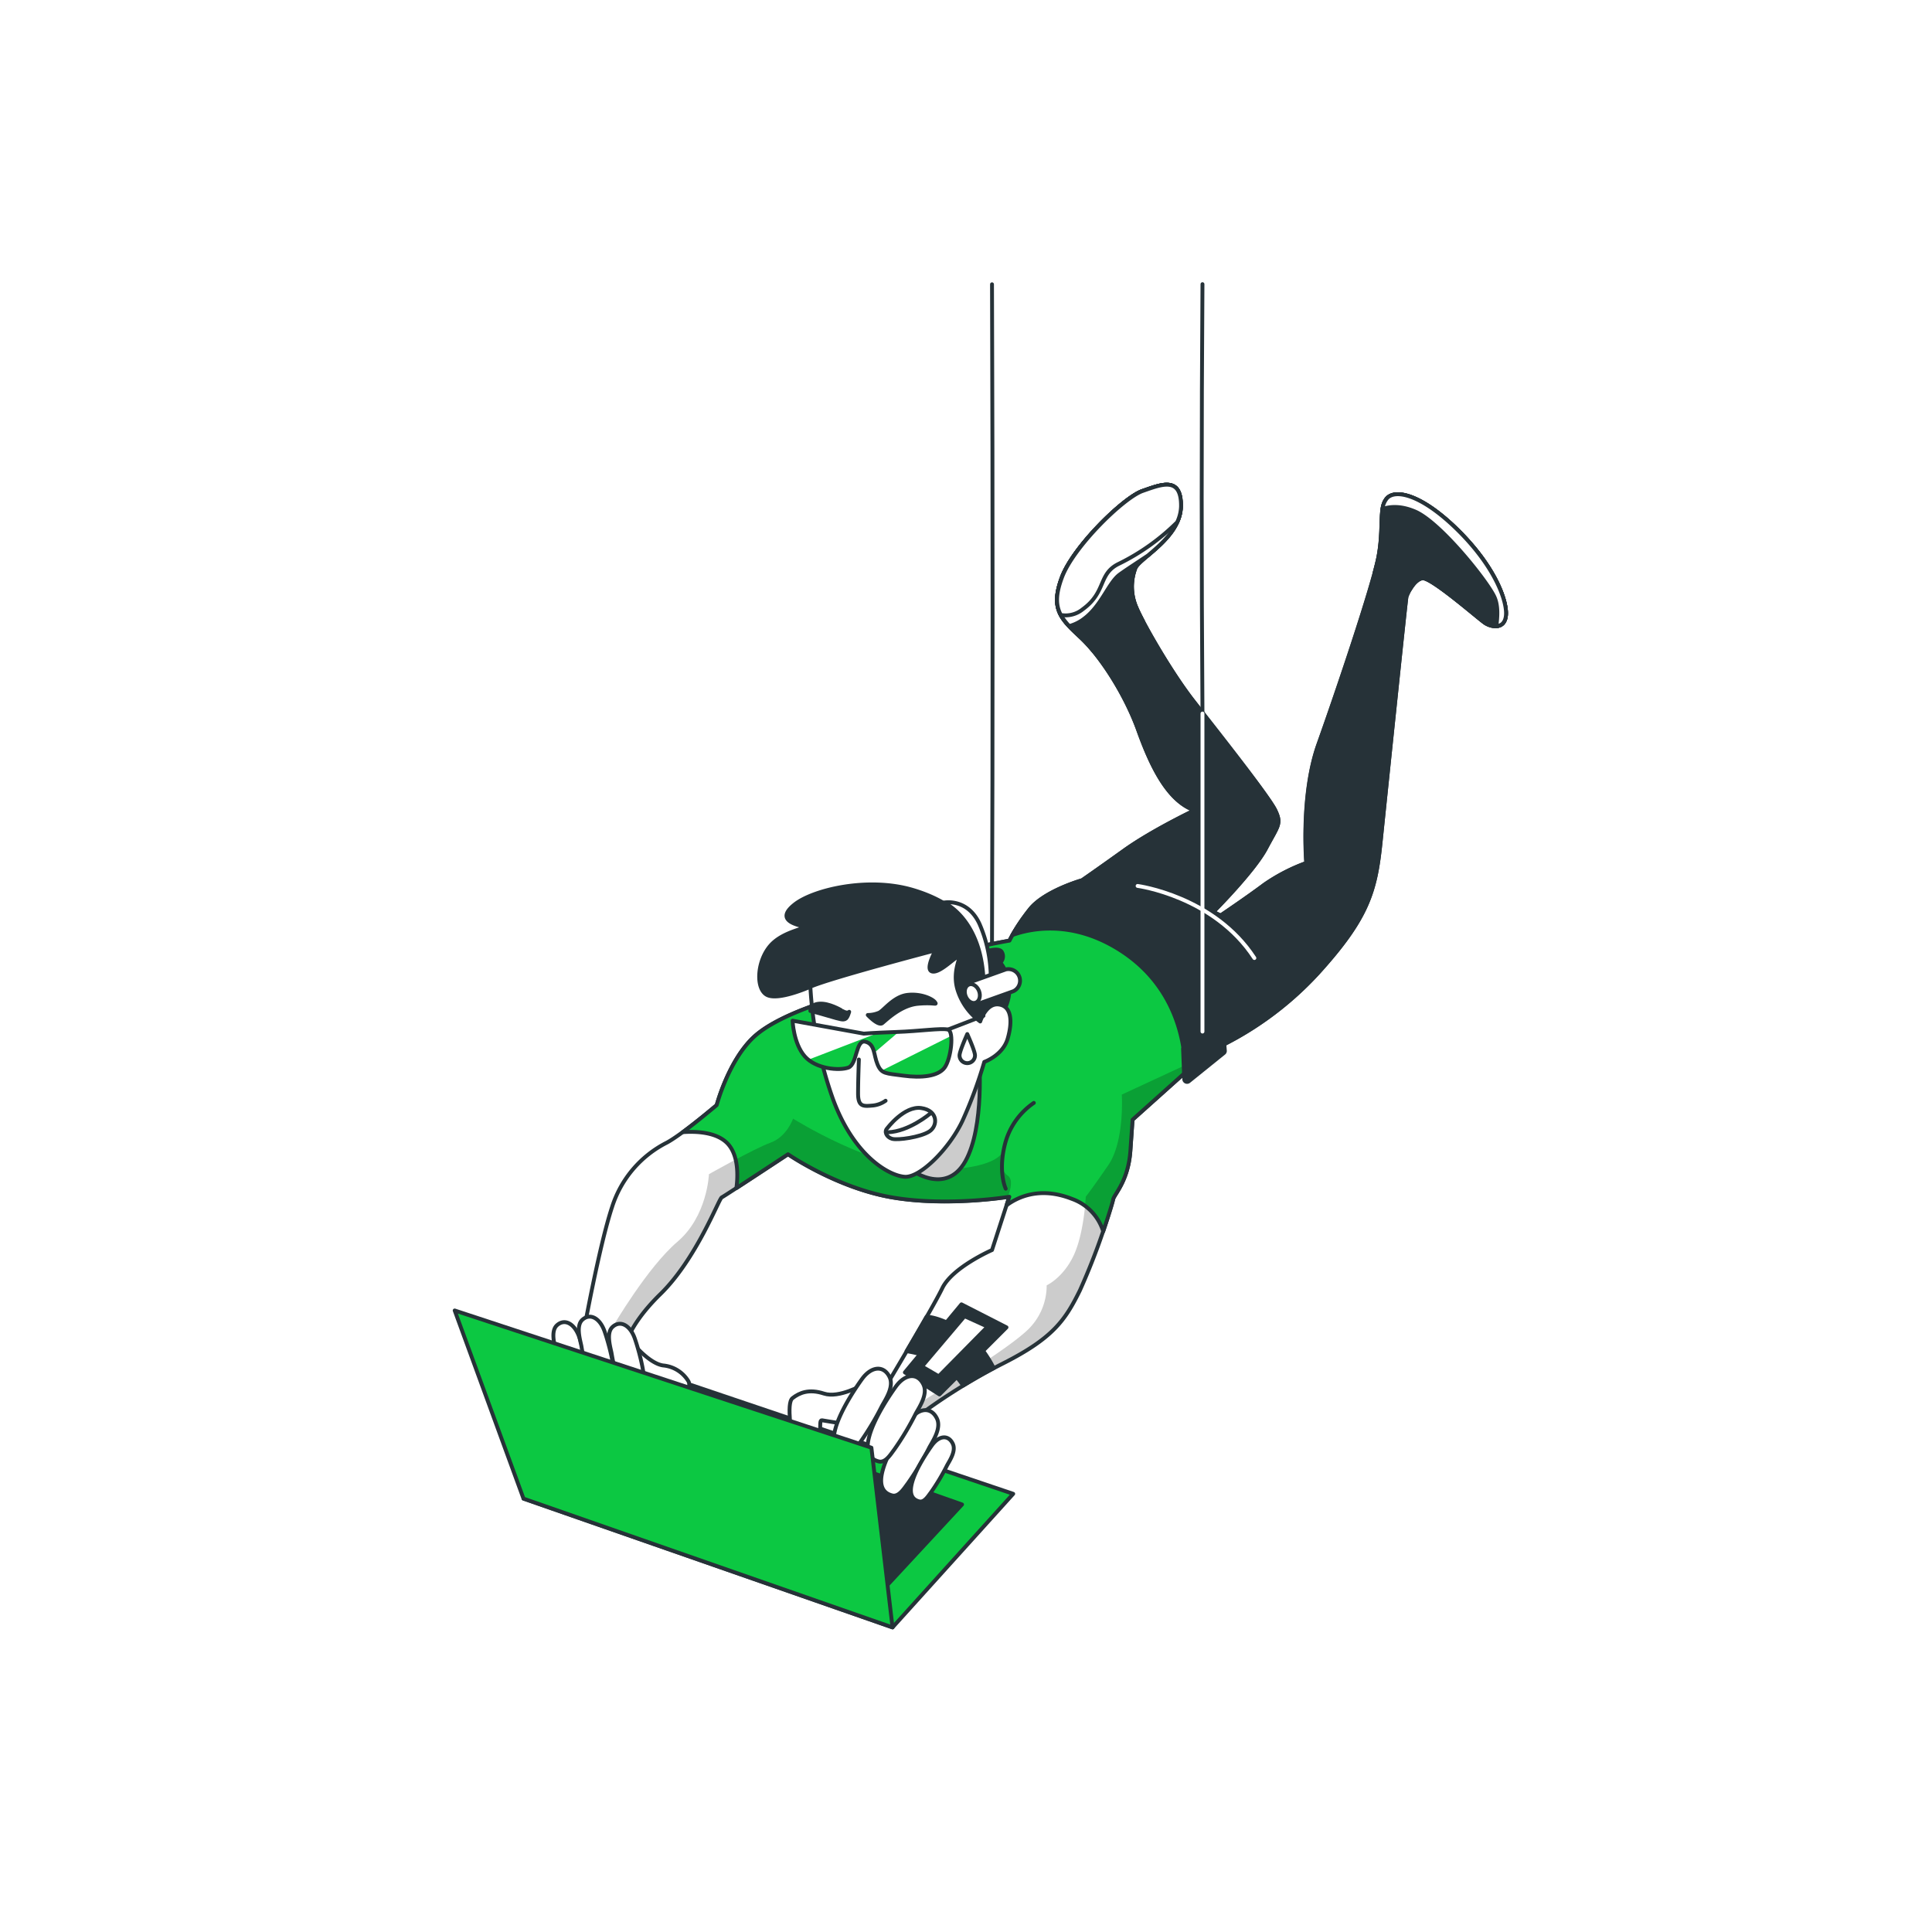 <svg class="animated" id="freepik_stories-mission-impossible" xmlns="http://www.w3.org/2000/svg" xmlns:xlink="http://www.w3.org/1999/xlink" viewBox="0 0 500 500" version="1.1" xmlns:svgjs="http://svgjs.com/svgjs"><style>svg#freepik_stories-mission-impossible:not(.animated) .animable {opacity: 0;}svg#freepik_stories-mission-impossible.animated #freepik--Character--inject-34 {animation: 1.7s 1 forwards cubic-bezier(.36,-0.01,.5,1.38) slideDown,3s Infinite  linear floating;animation-delay: 0s,1.7s;}svg#freepik_stories-mission-impossible.animated #freepik--Graphics--inject-34 {animation: 1s 1 forwards linear zoomOut;animation-delay: 0.7s;opacity: 0}            @keyframes slideDown {                0% {                    opacity: 0;                    transform: translateY(-30px);                }                100% {                    opacity: 1;                    transform: translateY(0);                }            }                    @keyframes floating {                0% {                    opacity: 1;                    transform: translateY(0px);                }                50% {                    transform: translateY(-10px);                }                100% {                    opacity: 1;                    transform: translateY(0px);                }            }                    @keyframes zoomOut {                0% {                    opacity: 0;                    transform: scale(1.5);                }                100% {                    opacity: 1;                    transform: scale(1);                }            }        </style><g id="freepik--Character--inject-34" class="animable" style="transform-origin: 253.717px 247.355px;"><polygon points="230.99 421.17 262.22 386.6 163.59 353.27 135.48 387.84 230.99 421.17" style="fill: #0CC842; stroke: rgb(38, 50, 56); stroke-linecap: round; stroke-linejoin: round; transform-origin: 198.85px 387.22px;" id="elrzb0eb60bp" class="animable"></polygon><polygon points="228.01 411.98 248.98 389.36 173.95 362.87 152.98 387.15 228.01 411.98" style="fill: rgb(38, 50, 56); stroke: rgb(38, 50, 56); stroke-linecap: round; stroke-linejoin: round; transform-origin: 200.98px 387.425px;" id="el9i96lgjzdrm" class="animable"></polygon><path d="M217,258.2s-15.48,4.1-22,10.26S185.48,286,185.48,286s-8.77,7.46-12.88,9.7a28.23,28.23,0,0,0-14.17,16.6c-3.36,10.08-7.46,32.84-7.46,32.84L161.41,350s.19-6,9.52-15.11,15.1-24.63,15.85-25,17.16-11.19,17.16-11.19,12.69,8.76,27.05,11.19,30.22-.19,30.22-.19l-4.48,13.81s-10.26,4.47-12.87,9.88-14.92,25.93-14.92,25.93l8.77,7.09a151.65,151.65,0,0,1,22-13.62c12.87-6.53,16-11.19,19.77-18.84a173.62,173.62,0,0,0,8.58-23.5c.19-1.31,3.92-4.66,4.48-12.69l.56-8,19.58-17.53a85.7,85.7,0,0,0,28.36-20.33c12.87-14.18,14.92-21.08,16.23-33.77s6.53-62.86,6.71-63.61,1.87-4.47,4.11-4.85,14.55,10.45,16.23,11.57,5,1.68,5.4-1.87-2.61-12.31-12.12-21.82-16.42-11-18.65-8.58-.75,7.64-2.24,15.29-10.82,35.26-15.49,48.32-3.17,30.78-3.17,30.78a47.29,47.29,0,0,0-10.82,5.59c-4.47,3.36-11.37,8-11.37,8L314,236s10.45-10.45,13.62-16.42,4.1-6.34,2.42-9.88S314.75,189,308.78,181.34,295.53,160.82,294,157.09a13.46,13.46,0,0,1-.19-10.07c1.12-2.61,11.57-7.83,11.76-15.85s-5-5.79-9.89-4.11-17.91,14.37-20.89,22.39-.38,10.63,4.85,15.48S291.24,179.67,294.6,189s7.65,18.28,14.55,20.71c0,0-11,5.22-18.28,10.44s-10.82,7.65-10.82,7.65-9.89,2.8-13.62,7.65a49.15,49.15,0,0,0-5.22,8S227.45,249.24,217,258.2Z" style="fill: rgb(255, 255, 255); transform-origin: 270.362px 245.926px;" id="eljwbio6cmwpo" class="animable"></path><g style="clip-path: url(&quot;#freepik--clip-path--inject-34&quot;); transform-origin: 232.275px 321.14px;" id="ele9y4zirkjsc" class="animable"><g id="el049w8a5iszpd"><path d="M306.25,275.89l-15.93,7.39s.77,12.05-3.5,18.27-5.83,8.16-5.83,8.16-.39,9.33-3.11,15.16-7,7.77-7,7.77a15.89,15.89,0,0,1-5.05,11.66c-5.44,5.06-19,13.22-27.6,18.66-.89.57-1.74,1.17-2.56,1.79l2,1.64a151.65,151.65,0,0,1,22-13.62c12.87-6.53,16-11.19,19.77-18.84a173.62,173.62,0,0,0,8.58-23.5c.19-1.31,3.92-4.66,4.48-12.69l.56-8,14.32-12.82Z" style="opacity: 0.2; transform-origin: 271.525px 321.14px;" class="animable" id="elm1aq1m5wveo"></path></g><g id="el73gnvvj19y4"><path d="M231,309.87c13,2.2,27.26.26,29.82-.12.82-2.15,1.34-4.56,0-5.48-2.33-1.56-1.55-5.83-1.55-5.83s-1.94,4.27-17.49,4.27-36.54-13.21-36.54-13.21-1.55,4.66-5.83,6.22-15.94,8.16-15.94,8.16-.39,10.88-8.16,17.49-16.73,22-16.73,22L157.17,348l4.24,2s.19-6,9.52-15.11,15.1-24.63,15.85-25,17.16-11.19,17.16-11.19S216.63,307.44,231,309.87Z" style="opacity: 0.2; transform-origin: 209.406px 319.75px;" class="animable" id="ellt6hra5ai9o"></path></g></g><path d="M217,258.2s-15.48,4.1-22,10.26S185.48,286,185.48,286s-8.77,7.46-12.88,9.7a28.23,28.23,0,0,0-14.17,16.6c-3.36,10.08-7.46,32.84-7.46,32.84L161.41,350s.19-6,9.52-15.11,15.1-24.63,15.85-25,17.16-11.19,17.16-11.19,12.69,8.76,27.05,11.19,30.22-.19,30.22-.19l-4.48,13.81s-10.26,4.47-12.87,9.88-14.92,25.93-14.92,25.93l8.77,7.09a151.65,151.65,0,0,1,22-13.62c12.87-6.53,16-11.19,19.77-18.84a173.62,173.62,0,0,0,8.58-23.5c.19-1.31,3.92-4.66,4.48-12.69l.56-8,19.58-17.53a85.7,85.7,0,0,0,28.36-20.33c12.87-14.18,14.92-21.08,16.23-33.77s6.53-62.86,6.71-63.61,1.87-4.47,4.11-4.85,14.55,10.45,16.23,11.57,5,1.68,5.4-1.87-2.61-12.31-12.12-21.82-16.42-11-18.65-8.58-.75,7.64-2.24,15.29-10.82,35.26-15.49,48.32-3.17,30.78-3.17,30.78a47.29,47.29,0,0,0-10.82,5.59c-4.47,3.36-11.37,8-11.37,8L314,236s10.45-10.45,13.62-16.42,4.1-6.34,2.42-9.88S314.75,189,308.78,181.34,295.53,160.82,294,157.09a13.46,13.46,0,0,1-.19-10.07c1.12-2.61,11.57-7.83,11.76-15.85s-5-5.79-9.89-4.11-17.91,14.37-20.89,22.39-.38,10.63,4.85,15.48S291.24,179.67,294.6,189s7.65,18.28,14.55,20.71c0,0-11,5.22-18.28,10.44s-10.82,7.65-10.82,7.65-9.89,2.8-13.62,7.65a49.15,49.15,0,0,0-5.22,8S227.45,249.24,217,258.2Z" style="fill: none; stroke: rgb(38, 50, 56); stroke-linecap: round; stroke-linejoin: round; transform-origin: 270.362px 245.926px;" id="el4pownpa0zn" class="animable"></path><path d="M273,236.93c-2.35,0-5.26.22-8,.5a43.75,43.75,0,0,0-3.75,6S227.45,249.24,217,258.2c0,0-15.48,4.1-22,10.26S185.48,286,185.48,286s-4.65,3.95-8.76,7c3.23-.23,8.66-.1,11.55,2.92s2.73,8.44,2.31,11.56c5.06-3.29,13.36-8.76,13.36-8.76s12.69,8.76,27.05,11.19,30.22-.19,30.22-.19l-.72,2.22c2.69-2,8.5-5,16.95-1.66a13,13,0,0,1,8.07,8.41c1.44-4.23,2.48-7.62,2.56-8.22.19-1.31,3.92-4.66,4.48-12.69l.56-8L309.61,275c.35-3.59-.1-9.11-3.44-16.75C299.64,243.27,278.74,236.93,273,236.93Z" style="fill: #0CC842; transform-origin: 243.215px 277.81px;" id="eloql3qpse9h8" class="animable"></path><g style="clip-path: url(&quot;#freepik--clip-path-2--inject-34&quot;); transform-origin: 232.275px 321.14px;" id="elt98itigj0y" class="animable"><g id="ellmen76187mo"><path d="M231,309.87c13,2.2,27.26.26,29.82-.12.82-2.15,1.34-4.56,0-5.48-2.33-1.56-1.55-5.83-1.55-5.83s-1.94,4.27-17.49,4.27-36.54-13.21-36.54-13.21-1.55,4.66-5.83,6.22-15.94,8.16-15.94,8.16-.39,10.88-8.16,17.49-16.73,22-16.73,22L157.17,348l4.24,2s.19-6,9.52-15.11,15.1-24.63,15.85-25,17.16-11.19,17.16-11.19S216.63,307.44,231,309.87Z" style="opacity: 0.2; transform-origin: 209.406px 319.75px;" class="animable" id="el5bvs3v3oegs"></path></g><g id="el2e6nujpppbo"><path d="M306.25,275.89l-15.93,7.39s.77,12.05-3.5,18.27-5.83,8.16-5.83,8.16-.39,9.33-3.11,15.16-7,7.77-7,7.77a15.89,15.89,0,0,1-5.05,11.66c-5.44,5.06-19,13.22-27.6,18.66-.89.57-1.74,1.17-2.56,1.79l2,1.64a151.65,151.65,0,0,1,22-13.62c12.87-6.53,16-11.19,19.77-18.84a173.62,173.62,0,0,0,8.58-23.5c.19-1.31,3.92-4.66,4.48-12.69l.56-8,14.32-12.82Z" style="opacity: 0.2; transform-origin: 271.525px 321.14px;" class="animable" id="elvqv38auluaq"></path></g></g><path d="M273,236.93c-2.35,0-5.26.22-8,.5a43.75,43.75,0,0,0-3.75,6S227.45,249.24,217,258.2c0,0-15.48,4.1-22,10.26S185.48,286,185.48,286s-4.65,3.95-8.76,7c3.23-.23,8.66-.1,11.55,2.92s2.73,8.44,2.31,11.56c5.06-3.29,13.36-8.76,13.36-8.76s12.69,8.76,27.05,11.19,30.22-.19,30.22-.19l-.72,2.22c2.69-2,8.5-5,16.95-1.66a13,13,0,0,1,8.07,8.41c1.44-4.23,2.48-7.62,2.56-8.22.19-1.31,3.92-4.66,4.48-12.69l.56-8L309.61,275c.35-3.59-.1-9.11-3.44-16.75C299.64,243.27,278.74,236.93,273,236.93Z" style="fill: none; stroke: rgb(38, 50, 56); stroke-linecap: round; stroke-linejoin: round; transform-origin: 243.215px 277.81px;" id="el8feh8c3remj" class="animable"></path><path d="M267.55,285.43a18.44,18.44,0,0,0-7.46,10.64c-1.86,7.27.19,11.56.19,11.56" style="fill: none; stroke: rgb(38, 50, 56); stroke-linecap: round; stroke-linejoin: round; transform-origin: 263.43px 296.53px;" id="elyuur88ujow8" class="animable"></path><path d="M209.72,255.36s-8.37,3.76-11.3,2.09-2.51-8.79,1-12.77,10.47-4.4,8.17-5-6.7-1.89-1.89-5.65,18.84-7.12,30.36-3.77,15.7,9.63,16.53,12.56a17.52,17.52,0,0,1,.84,4s5-2.09,5.86-.41a2.21,2.21,0,0,1-.42,2.72s1.89,1.88,2.3,6.28-2.51,8.37-4.18,10-4.19,2.1-7.12-.41-4.6-11.1-6.49-11.1-9.84.42-10-1l-.2-1.46-21.36,5.44Z" style="fill: rgb(38, 50, 56); stroke: rgb(38, 50, 56); stroke-linecap: round; stroke-linejoin: round; transform-origin: 228.842px 247.821px;" id="elp4pnxynhb5m" class="animable"></path><path d="M253.38,273.68s1.49,17.91-3.55,26.86-14.18,2.61-16.23.56,9.52-10.63,12.13-17.35S252.44,270,253.38,273.68Z" style="fill: rgb(255, 255, 255); transform-origin: 243.472px 288.931px;" id="el2vec04an9mi" class="animable"></path><g style="clip-path: url(&quot;#freepik--clip-path-3--inject-34&quot;); transform-origin: 243.472px 288.931px;" id="elbia3cwgwhz9" class="animable"><g id="elcvlbgwdlbrh"><path d="M253.38,273.68s1.49,17.91-3.55,26.86-14.18,2.61-16.23.56,9.52-10.63,12.13-17.35S252.44,270,253.38,273.68Z" style="opacity: 0.2; transform-origin: 243.472px 288.931px;" class="animable" id="elptu01y52cfk"></path></g></g><path d="M253.38,273.68s1.49,17.91-3.55,26.86-14.18,2.61-16.23.56,9.52-10.63,12.13-17.35S252.44,270,253.38,273.68Z" style="fill: none; stroke: rgb(38, 50, 56); stroke-linecap: round; stroke-linejoin: round; transform-origin: 243.472px 288.931px;" id="el0sxuwynw40u" class="animable"></path><path d="M209.72,255.36a103.87,103.87,0,0,0,5.86,29.09c5.44,14.86,14.65,19.89,18.63,20.1s11.51-7.33,14.86-14.45a114.8,114.8,0,0,0,5.66-15.28s4.81-1.67,6.07-6.07,1-8.37-2.31-8.79-4.81,4.4-4.81,4.4a16,16,0,0,1-5.86-8.17c-1.68-5.44,1.67-9.63,0-8.58s-5,4.4-6.7,3.77,1-5.44,1-5.44S215,253.05,209.72,255.36Z" style="fill: rgb(255, 255, 255); stroke: rgb(38, 50, 56); stroke-linecap: round; stroke-linejoin: round; transform-origin: 235.609px 275.247px;" id="el0znvedpfd79g" class="animable"></path><line x1="245.31" y1="266.45" x2="254.52" y2="262.89" style="fill: none; stroke: rgb(38, 50, 56); stroke-linecap: round; stroke-linejoin: round; transform-origin: 249.915px 264.67px;" id="elijp2w4ce2i" class="animable"></line><path d="M223.54,267.5l-18.42-3.35s.21,5.86,3.14,9.21,9,3.77,11.3,2.93,1.88-7.33,4.4-6.7,2.09,3.35,3.14,5.86,2.09,2.3,6.69,2.93,9,.21,10.68-2.09,2.51-9.42.84-9.84-7.33.42-13.4.63S223.54,267.5,223.54,267.5Z" style="fill: rgb(255, 255, 255); transform-origin: 225.671px 271.397px;" id="elfhl7tsmxswa" class="animable"></path><g style="clip-path: url(&quot;#freepik--clip-path-4--inject-34&quot;); transform-origin: 227.736px 272.847px;" id="elye8jdwkn0br" class="animable"><path d="M233.79,278.38c4.61.63,9,.21,10.68-2.09,1.21-1.67,2-5.85,1.68-8.2l-18,9C229.06,277.91,230.54,277.94,233.79,278.38Z" style="fill: #0CC842; transform-origin: 237.186px 273.367px;" id="elcek4p7h15pn" class="animable"></path><path d="M219.56,276.29c2.3-.84,1.88-7.33,4.4-6.7,1.49.38,1.95,1.5,2.3,2.88l6.34-5.42-.69,0c-1.8.06-3.27.12-4.44.18l-18.22,7A12.76,12.76,0,0,0,219.56,276.29Z" style="fill: #0CC842; transform-origin: 220.925px 271.834px;" id="el7xmh0rm815q" class="animable"></path></g><path d="M223.54,267.5l-18.42-3.35s.21,5.86,3.14,9.21,9,3.77,11.3,2.93,1.88-7.33,4.4-6.7,2.09,3.35,3.14,5.86,2.09,2.3,6.69,2.93,9,.21,10.68-2.09,2.51-9.42.84-9.84-7.33.42-13.4.63S223.54,267.5,223.54,267.5Z" style="fill: none; stroke: rgb(38, 50, 56); stroke-linecap: round; stroke-linejoin: round; transform-origin: 225.671px 271.397px;" id="elrumjp3ojlwr" class="animable"></path><path d="M222.28,274.2s-.21,5.44-.21,8.79,1.26,3.35,3.56,3.14a6.86,6.86,0,0,0,3.56-1.26" style="fill: none; stroke: rgb(38, 50, 56); stroke-linecap: round; stroke-linejoin: round; transform-origin: 225.63px 280.203px;" id="elh3in857510j" class="animable"></path><path d="M229.61,292s4.39-5.86,8.79-5.24,4.39,4.61,2.09,6.08-8.16,2.3-9.63,1.88S228.77,292.83,229.61,292Z" style="fill: none; stroke: rgb(38, 50, 56); stroke-linecap: round; stroke-linejoin: round; transform-origin: 235.625px 290.771px;" id="eloixt14c6od" class="animable"></path><path d="M240.7,288.22s-5.44,4.61-10.88,4.81" style="fill: none; stroke: rgb(38, 50, 56); stroke-linecap: round; stroke-linejoin: round; transform-origin: 235.26px 290.625px;" id="eldibntf30tcd" class="animable"></path><path d="M224.58,262.68s2.72,2.93,3.77,2.1,4.82-4.61,9.21-5,5,.42,4.4-.42-3.56-2.3-7.12-1.88-6.07,4-7.33,4.6A7.59,7.59,0,0,1,224.58,262.68Z" style="fill: rgb(38, 50, 56); stroke: rgb(38, 50, 56); stroke-linecap: round; stroke-linejoin: round; transform-origin: 233.367px 261.167px;" id="elzvpwzcyie8" class="animable"></path><path d="M219.77,261.85s-.42,1.67-1.05,1.88-.84.21-4.39-.84-4.61-1.25-4.61-1.25-.21-1.68,2.3-1.89,5.66,1.68,5.66,1.68S219.14,262.47,219.77,261.85Z" style="fill: rgb(38, 50, 56); stroke: rgb(38, 50, 56); stroke-linecap: round; stroke-linejoin: round; transform-origin: 214.743px 261.787px;" id="el6gict0luo2x" class="animable"></path><path d="M244.26,233.59s9.42,4,10.26,19.67l1.88-.21a34.87,34.87,0,0,0-2.93-14C250.33,232.33,244.26,233.59,244.26,233.59Z" style="fill: rgb(255, 255, 255); stroke: rgb(38, 50, 56); stroke-linecap: round; stroke-linejoin: round; transform-origin: 250.33px 243.378px;" id="elq61chg92vj" class="animable"></path><path d="M252.48,259.84a3,3,0,0,1-1-5.8l8.81-3.15a3,3,0,0,1,2,5.62l-8.81,3.15A2.94,2.94,0,0,1,252.48,259.84Z" style="fill: rgb(255, 255, 255); stroke: rgb(38, 50, 56); stroke-miterlimit: 10; transform-origin: 256.771px 255.324px;" id="elgb6co54irpi" class="animable"></path><path d="M253.38,256.48c.48,1.29.1,2.63-.86,3s-2.13-.39-2.62-1.69-.1-2.63.86-3S252.89,255.19,253.38,256.48Z" style="fill: rgb(255, 255, 255); stroke: rgb(38, 50, 56); stroke-linecap: round; stroke-linejoin: round; transform-origin: 251.638px 257.135px;" id="elvi9rmnlt417" class="animable"></path><path d="M252.33,273.14a2,2,0,0,1-4,0c0-1.11,2-5.53,2-5.53S252.33,272,252.33,273.14Z" style="fill: none; stroke: rgb(38, 50, 56); stroke-linecap: round; stroke-linejoin: round; transform-origin: 250.33px 271.375px;" id="eld8x2vx3h04t" class="animable"></path><path d="M359,128.93c-2.24,2.42-.75,7.64-2.24,15.29s-10.82,35.26-15.49,48.32-3.17,30.78-3.17,30.78a47.29,47.29,0,0,0-10.82,5.59c-4.47,3.36-11.37,8-11.37,8L314,236s10.45-10.45,13.62-16.42,4.1-6.34,2.42-9.88S314.75,189,308.78,181.34,295.53,160.82,294,157.09a13.46,13.46,0,0,1-.19-10.07c1.12-2.61,11.57-7.83,11.76-15.85s-5-5.79-9.89-4.11-17.91,14.37-20.89,22.39-.38,10.63,4.85,15.48S291.24,179.67,294.6,189s7.65,18.28,14.55,20.71c0,0-11,5.22-18.28,10.44s-10.82,7.65-10.82,7.65-9.89,2.8-13.62,7.65A57.28,57.28,0,0,0,262,242c4.26-1.56,14.58-3.95,26.63,3.14,14.95,8.79,18.12,23.38,18.12,32.37l5.94-5.32a85.7,85.7,0,0,0,28.36-20.33c12.87-14.18,14.92-21.08,16.23-33.77s6.53-62.86,6.71-63.61,1.87-4.47,4.11-4.85,14.55,10.45,16.23,11.57,5,1.68,5.4-1.87-2.61-12.31-12.12-21.82S361.19,126.5,359,128.93Z" style="fill: rgb(38, 50, 56); stroke: rgb(38, 50, 56); stroke-linecap: round; stroke-linejoin: round; transform-origin: 325.882px 201.476px;" id="el3zmyvx432n8" class="animable"></path><path d="M294.41,229.28s19.78,2.62,30.22,18.66" style="fill: none; stroke: rgb(255, 255, 255); stroke-linecap: round; stroke-linejoin: round; transform-origin: 309.52px 238.61px;" id="elosehu7zqak" class="animable"></path><path d="M389.73,159.33c.38-3.54-2.61-12.31-12.12-21.82s-16.42-11-18.65-8.58-.75,7.64-2.24,15.29c-.2,1-.55,2.42-1,4.08a8.72,8.72,0,0,1,6.22,1.52,12.87,12.87,0,0,1,3,2.66c.74-1.25,1.85-2.63,3.17-2.85,2.23-.37,14.55,10.45,16.23,11.57S389.36,162.88,389.73,159.33Z" style="fill: rgb(38, 50, 56); stroke: rgb(38, 50, 56); stroke-linecap: round; stroke-linejoin: round; transform-origin: 372.741px 144.979px;" id="elovf549f5lad" class="animable"></path><path d="M279.68,164.93a37.59,37.59,0,0,1,3.2,3.43,14.6,14.6,0,0,0,12.92-7.61c-.81-1.55-1.43-2.84-1.76-3.66a13.46,13.46,0,0,1-.19-10.07c1.12-2.61,11.57-7.83,11.76-15.85s-5-5.79-9.89-4.11-17.91,14.37-20.89,22.39S274.45,160.08,279.68,164.93Z" style="fill: rgb(38, 50, 56); stroke: rgb(38, 50, 56); stroke-linecap: round; stroke-linejoin: round; transform-origin: 289.594px 146.901px;" id="elkqgumfyy65c" class="animable"></path><path d="M295.72,127.06c-4.85,1.68-17.91,14.37-20.89,22.39-2.35,6.29-1.23,9.26,1.88,12.58a10.87,10.87,0,0,0,3.9-1.95c4.48-3.36,6.34-9.33,9.14-11.38,1.59-1.17,4.45-3,7.35-4.95,3.46-2.93,8.38-7.1,8.51-12.58C305.79,123.14,300.57,125.38,295.72,127.06Z" style="fill: rgb(255, 255, 255); stroke: rgb(38, 50, 56); stroke-linecap: round; stroke-linejoin: round; transform-origin: 289.593px 143.734px;" id="elfkzb28awdkp" class="animable"></path><path d="M295.72,127.06c-4.85,1.68-17.91,14.37-20.89,22.39-1.67,4.47-1.59,7.26-.29,9.7a7,7,0,0,0,5.7-1.5c6.15-4.47,3.91-9.14,9.32-11.75a56.91,56.91,0,0,0,15.09-10.76,10.3,10.3,0,0,0,1-4C305.79,123.14,300.57,125.38,295.72,127.06Z" style="fill: rgb(255, 255, 255); stroke: rgb(38, 50, 56); stroke-linecap: round; stroke-linejoin: round; transform-origin: 289.611px 142.348px;" id="el0u0cuz0pfip" class="animable"></path><path d="M389.73,159.33c.38-3.54-2.61-12.31-12.12-21.82s-16.42-11-18.65-8.58a5.2,5.2,0,0,0-1.17,2.8c1.76-.63,4.72-1,8.63.74,6.53,3,18.46,17.91,20.33,22,1.09,2.4.78,5.35.52,7.55C388.47,162,389.53,161.24,389.73,159.33Z" style="fill: rgb(255, 255, 255); stroke: rgb(38, 50, 56); stroke-linecap: round; stroke-linejoin: round; transform-origin: 373.776px 144.963px;" id="elvzehjl6i7rg" class="animable"></path><path d="M315.17,263.92,306.44,271a.73.73,0,0,0-.26.59l.3,7.72a.73.73,0,0,0,1.18.53l9-7.26A.73.73,0,0,0,317,272l-.6-7.57A.72.72,0,0,0,315.17,263.92Z" style="fill: rgb(38, 50, 56); stroke: rgb(38, 50, 56); stroke-linecap: round; stroke-linejoin: round; transform-origin: 311.59px 271.852px;" id="elnw7e1qy707" class="animable"></path><path d="M311.2,184.66q-.4-56.24,0-111.12" style="fill: none; stroke: rgb(38, 50, 56); stroke-linecap: round; stroke-linejoin: round; transform-origin: 311.1px 129.1px;" id="el236ykcyqf0ri" class="animable"></path><line x1="311.2" y1="266.97" x2="311.2" y2="184.66" style="fill: none; stroke: rgb(255, 255, 255); stroke-linecap: round; stroke-linejoin: round; transform-origin: 311.2px 225.815px;" id="eljgomufuakmb" class="animable"></line><path d="M256.73,244.21c.2-57,.2-114,0-170.64" style="fill: none; stroke: rgb(38, 50, 56); stroke-linecap: round; stroke-linejoin: round; transform-origin: 256.805px 158.89px;" id="el3e1lbg05un6" class="animable"></path><path d="M247.78,343.59c-4.33-2.31-6.72-2.79-8-2.81-1.62,2.84-3.46,6-5.17,8.9,3.08.5,7.68,1.65,10.52,4.19a24.71,24.71,0,0,1,4.13,4.72c2.38-1.45,5-3,7.92-4.52C255.62,351,252.52,346.12,247.78,343.59Z" style="fill: rgb(38, 50, 56); stroke: rgb(38, 50, 56); stroke-linecap: round; stroke-linejoin: round; transform-origin: 245.895px 349.685px;" id="elb18nfge4yi" class="animable"></path><polygon points="248.82 337.56 234.18 355.18 243.13 360.88 260.48 343.52 248.82 337.56" style="fill: rgb(38, 50, 56); stroke: rgb(38, 50, 56); stroke-linecap: round; stroke-linejoin: round; transform-origin: 247.33px 349.22px;" id="elm9yisvyl1z" class="animable"></polygon><polygon points="249.63 340.63 238.61 353.65 242.94 356.18 255.6 343.34 249.63 340.63" style="fill: rgb(255, 255, 255); stroke: rgb(38, 50, 56); stroke-linecap: round; stroke-linejoin: round; transform-origin: 247.105px 348.405px;" id="el8bp59eypkmu" class="animable"></polygon><path d="M152.47,359c.1-4.6-2-11.33-2.51-12.79-1.17-3.61-3.77-5.1-5.83-3.23-1.64,1.51-.65,4.9-.26,6.72a70.47,70.47,0,0,0,2.32,9.64c.45,1.26,1,3.65,2.55,4C151.47,363.92,152.4,361.88,152.47,359Z" style="fill: rgb(255, 255, 255); stroke: rgb(38, 50, 56); stroke-linecap: round; stroke-linejoin: round; transform-origin: 147.845px 352.805px;" id="elf07b6xnbrmg" class="animable"></path><path d="M146.74,362.86c.08-3.46-1.53-8.51-1.88-9.61-.89-2.71-2.84-3.83-4.38-2.42-1.24,1.13-.49,3.68-.2,5.05a53,53,0,0,0,1.74,7.24c.34.94.75,2.73,1.92,3C146,366.54,146.69,365,146.74,362.86Z" style="fill: rgb(255, 255, 255); stroke: rgb(38, 50, 56); stroke-linecap: round; stroke-linejoin: round; transform-origin: 143.266px 358.204px;" id="elojm2019754s" class="animable"></path><path d="M163.8,347.67s4.24,5.22,7.82,5.71a8.54,8.54,0,0,1,6.53,4.07c1.14,1.8-2.61,7.83-2.78,9.95s-1.63,2.45-3.58,1.31-2.61-4.24-2-6.53,1-2.93.49-3.1a48.65,48.65,0,0,1-5.87-1.95C163.31,356.48,163.8,347.67,163.8,347.67Z" style="fill: rgb(255, 255, 255); stroke: rgb(38, 50, 56); stroke-linecap: round; stroke-linejoin: round; transform-origin: 171.028px 358.513px;" id="elq49ybrnywo" class="animable"></path><path d="M159.05,357.58c.1-4.6-2-11.33-2.51-12.79-1.17-3.61-3.78-5.1-5.83-3.23-1.64,1.51-.65,4.9-.26,6.72a70.47,70.47,0,0,0,2.32,9.64c.45,1.26,1,3.65,2.55,4C158.05,362.48,159,360.44,159.05,357.58Z" style="fill: rgb(255, 255, 255); stroke: rgb(38, 50, 56); stroke-linecap: round; stroke-linejoin: round; transform-origin: 154.425px 351.382px;" id="el7d9ps32fb6u" class="animable"></path><path d="M166.87,359.42c.1-4.6-2-11.34-2.51-12.79-1.17-3.61-3.78-5.1-5.83-3.23-1.64,1.5-.65,4.9-.27,6.72a70.5,70.5,0,0,0,2.33,9.64c.45,1.25,1,3.65,2.55,4C165.87,364.32,166.8,362.28,166.87,359.42Z" style="fill: rgb(255, 255, 255); stroke: rgb(38, 50, 56); stroke-linecap: round; stroke-linejoin: round; transform-origin: 162.244px 353.222px;" id="el0w0o40jo3j4p" class="animable"></path><path d="M228.48,380.41c1.41-5.09,5.86-11.39,6.84-12.75,2.41-3.35,5.62-3.67,7.14-.59,1.22,2.48-.94,5.7-1.94,7.5a73.82,73.82,0,0,1-5.61,9.38c-.88,1.14-2.24,3.5-4,3.07C227.9,386.27,227.6,383.57,228.48,380.41Z" style="fill: rgb(255, 255, 255); stroke: rgb(38, 50, 56); stroke-linecap: round; stroke-linejoin: round; transform-origin: 235.435px 376.007px;" id="elb3q1s93grgb" class="animable"></path><path d="M236.07,383.6c1.06-3.82,4.4-8.55,5.13-9.57,1.82-2.52,4.22-2.76,5.36-.44.92,1.86-.7,4.27-1.45,5.62a54.47,54.47,0,0,1-4.21,7.05c-.67.86-1.68,2.63-3,2.3C235.63,388,235.41,386,236.07,383.6Z" style="fill: rgb(255, 255, 255); stroke: rgb(38, 50, 56); stroke-linecap: round; stroke-linejoin: round; transform-origin: 241.29px 380.293px;" id="ela6utn7mk53l" class="animable"></path><path d="M223.3,358.36s-6.14,3.58-10.05,2.3-6.36-.21-8.14,1.17.13,9.89-.4,12.3.9,3.5,3.31,3.23,4.12-3.32,4.2-6.15-.05-3.71.51-3.64,5.36,1,6.77.82S223.3,358.36,223.3,358.36Z" style="fill: rgb(255, 255, 255); stroke: rgb(38, 50, 56); stroke-linecap: round; stroke-linejoin: round; transform-origin: 213.816px 367.88px;" id="elco2uxpsyht" class="animable"></path><path d="M225,371.61c1.41-5.09,5.85-11.39,6.83-12.75,2.42-3.35,5.62-3.67,7.14-.58,1.22,2.47-.93,5.69-1.94,7.49a72.61,72.61,0,0,1-5.6,9.38c-.89,1.15-2.24,3.5-4,3.07C224.4,377.47,224.1,374.78,225,371.61Z" style="fill: rgb(255, 255, 255); stroke: rgb(38, 50, 56); stroke-linecap: round; stroke-linejoin: round; transform-origin: 231.945px 367.208px;" id="elyfemnltbhg" class="animable"></path><path d="M216.22,369.68c1.41-5.09,5.86-11.39,6.84-12.75,2.41-3.35,5.62-3.67,7.14-.59,1.22,2.48-.94,5.7-1.94,7.5a73.82,73.82,0,0,1-5.61,9.38c-.88,1.14-2.24,3.5-4,3.07C215.64,375.54,215.34,372.84,216.22,369.68Z" style="fill: rgb(255, 255, 255); stroke: rgb(38, 50, 56); stroke-linecap: round; stroke-linejoin: round; transform-origin: 223.175px 365.277px;" id="elmifuusn6x39" class="animable"></path><polygon points="117.67 339.15 135.48 387.84 230.99 421.17 225.52 374.66 117.67 339.15" style="fill: #0CC842; stroke: rgb(38, 50, 56); stroke-linecap: round; stroke-linejoin: round; transform-origin: 174.33px 380.16px;" id="ell3ivyybymto" class="animable"></polygon></g><g id="freepik--Graphics--inject-34" class="animable" style="transform-origin: 263.145px 252.13px;"><line x1="332.92" y1="311.42" x2="363.27" y2="311.42" style="fill: none; stroke: rgb(38, 50, 56); stroke-linecap: round; stroke-linejoin: round; transform-origin: 348.095px 311.42px;" id="els7sq7wui68h" class="animable"></line><line x1="311.25" y1="311.42" x2="321.85" y2="311.42" style="fill: none; stroke: rgb(38, 50, 56); stroke-linecap: round; stroke-linejoin: round; transform-origin: 316.55px 311.42px;" id="eleocdjdbtmr" class="animable"></line><line x1="357.97" y1="316.96" x2="363.27" y2="316.96" style="fill: none; stroke: rgb(38, 50, 56); stroke-linecap: round; stroke-linejoin: round; transform-origin: 360.62px 316.96px;" id="eleri3val1xig" class="animable"></line><line x1="343.04" y1="316.96" x2="353.64" y2="316.96" style="fill: none; stroke: rgb(38, 50, 56); stroke-linecap: round; stroke-linejoin: round; transform-origin: 348.34px 316.96px;" id="elfnw558lav6d" class="animable"></line><line x1="311.25" y1="316.96" x2="335.81" y2="316.96" style="fill: none; stroke: rgb(38, 50, 56); stroke-linecap: round; stroke-linejoin: round; transform-origin: 323.53px 316.96px;" id="elo5svjrlhvz" class="animable"></line><line x1="336.3" y1="322.49" x2="363.27" y2="322.49" style="fill: none; stroke: rgb(38, 50, 56); stroke-linecap: round; stroke-linejoin: round; transform-origin: 349.785px 322.49px;" id="elwxgrgqvmptn" class="animable"></line><line x1="311.25" y1="322.49" x2="330.52" y2="322.49" style="fill: none; stroke: rgb(38, 50, 56); stroke-linecap: round; stroke-linejoin: round; transform-origin: 320.885px 322.49px;" id="elzz4j9r738yk" class="animable"></line><line x1="351.71" y1="328.03" x2="363.27" y2="328.03" style="fill: none; stroke: rgb(38, 50, 56); stroke-linecap: round; stroke-linejoin: round; transform-origin: 357.49px 328.03px;" id="elzrsbktoy9f" class="animable"></line><line x1="322.81" y1="328.03" x2="346.89" y2="328.03" style="fill: none; stroke: rgb(38, 50, 56); stroke-linecap: round; stroke-linejoin: round; transform-origin: 334.85px 328.03px;" id="elgoyujmbgwbs" class="animable"></line><line x1="311.25" y1="328.03" x2="317.51" y2="328.03" style="fill: none; stroke: rgb(38, 50, 56); stroke-linecap: round; stroke-linejoin: round; transform-origin: 314.38px 328.03px;" id="eloewuk6c38br" class="animable"></line><line x1="332.92" y1="332.87" x2="363.27" y2="332.87" style="fill: none; stroke: rgb(38, 50, 56); stroke-linecap: round; stroke-linejoin: round; transform-origin: 348.095px 332.87px;" id="elt452po9lqgr" class="animable"></line><line x1="311.25" y1="332.87" x2="321.85" y2="332.87" style="fill: none; stroke: rgb(38, 50, 56); stroke-linecap: round; stroke-linejoin: round; transform-origin: 316.55px 332.87px;" id="el4fnmvefkab" class="animable"></line><line x1="357.97" y1="338.41" x2="363.27" y2="338.41" style="fill: none; stroke: rgb(38, 50, 56); stroke-linecap: round; stroke-linejoin: round; transform-origin: 360.62px 338.41px;" id="elloutuwdu21s" class="animable"></line><line x1="343.04" y1="338.41" x2="353.64" y2="338.41" style="fill: none; stroke: rgb(38, 50, 56); stroke-linecap: round; stroke-linejoin: round; transform-origin: 348.34px 338.41px;" id="el8dfdr4gggyw" class="animable"></line><line x1="311.25" y1="338.41" x2="335.81" y2="338.41" style="fill: none; stroke: rgb(38, 50, 56); stroke-linecap: round; stroke-linejoin: round; transform-origin: 323.53px 338.41px;" id="elshnpx2bdpan" class="animable"></line><line x1="336.3" y1="343.94" x2="363.27" y2="343.94" style="fill: none; stroke: rgb(38, 50, 56); stroke-linecap: round; stroke-linejoin: round; transform-origin: 349.785px 343.94px;" id="elzx9q7yianec" class="animable"></line><line x1="311.25" y1="343.94" x2="330.52" y2="343.94" style="fill: none; stroke: rgb(38, 50, 56); stroke-linecap: round; stroke-linejoin: round; transform-origin: 320.885px 343.94px;" id="ela30vqdd4w2i" class="animable"></line><line x1="357.97" y1="354.34" x2="363.27" y2="354.34" style="fill: none; stroke: rgb(38, 50, 56); stroke-linecap: round; stroke-linejoin: round; transform-origin: 360.62px 354.34px;" id="el3m1elvtr9kp" class="animable"></line><line x1="343.04" y1="354.34" x2="353.64" y2="354.34" style="fill: none; stroke: rgb(38, 50, 56); stroke-linecap: round; stroke-linejoin: round; transform-origin: 348.34px 354.34px;" id="elvsha2dabd9" class="animable"></line><line x1="311.25" y1="354.34" x2="335.81" y2="354.34" style="fill: none; stroke: rgb(38, 50, 56); stroke-linecap: round; stroke-linejoin: round; transform-origin: 323.53px 354.34px;" id="eli0iogdqg7f" class="animable"></line><line x1="336.3" y1="359.87" x2="363.27" y2="359.87" style="fill: none; stroke: rgb(38, 50, 56); stroke-linecap: round; stroke-linejoin: round; transform-origin: 349.785px 359.87px;" id="eltqdbq8uj1ye" class="animable"></line><line x1="311.25" y1="359.87" x2="330.52" y2="359.87" style="fill: none; stroke: rgb(38, 50, 56); stroke-linecap: round; stroke-linejoin: round; transform-origin: 320.885px 359.87px;" id="elpne6qahf8t" class="animable"></line><line x1="351.71" y1="365.41" x2="363.27" y2="365.41" style="fill: none; stroke: rgb(38, 50, 56); stroke-linecap: round; stroke-linejoin: round; transform-origin: 357.49px 365.41px;" id="eluya249i6ssq" class="animable"></line><line x1="322.81" y1="365.41" x2="346.89" y2="365.41" style="fill: none; stroke: rgb(38, 50, 56); stroke-linecap: round; stroke-linejoin: round; transform-origin: 334.85px 365.41px;" id="ellqd9zyofxta" class="animable"></line><line x1="311.25" y1="365.41" x2="317.51" y2="365.41" style="fill: none; stroke: rgb(38, 50, 56); stroke-linecap: round; stroke-linejoin: round; transform-origin: 314.38px 365.41px;" id="elhvoibxrdwy" class="animable"></line><line x1="332.92" y1="370.25" x2="363.27" y2="370.25" style="fill: none; stroke: rgb(38, 50, 56); stroke-linecap: round; stroke-linejoin: round; transform-origin: 348.095px 370.25px;" id="elm1uaobkjg" class="animable"></line><line x1="311.25" y1="370.25" x2="321.85" y2="370.25" style="fill: none; stroke: rgb(38, 50, 56); stroke-linecap: round; stroke-linejoin: round; transform-origin: 316.55px 370.25px;" id="elbzb0e7r7iaq" class="animable"></line><line x1="357.97" y1="375.78" x2="363.27" y2="375.78" style="fill: none; stroke: rgb(38, 50, 56); stroke-linecap: round; stroke-linejoin: round; transform-origin: 360.62px 375.78px;" id="elicfpu5z7sh9" class="animable"></line><line x1="343.04" y1="375.78" x2="353.64" y2="375.78" style="fill: none; stroke: rgb(38, 50, 56); stroke-linecap: round; stroke-linejoin: round; transform-origin: 348.34px 375.78px;" id="eldm44k318uop" class="animable"></line><line x1="311.25" y1="375.78" x2="335.81" y2="375.78" style="fill: none; stroke: rgb(38, 50, 56); stroke-linecap: round; stroke-linejoin: round; transform-origin: 323.53px 375.78px;" id="elmaxjkcj079" class="animable"></line><polyline points="369.6 385.88 373.5 368.3 377.41 379.37 382.62 331.85 389.78 368.3 398.24 305.15 407.36 378.06 411.26 370.9 413.21 385.23" style="fill: none; stroke: rgb(38, 50, 56); stroke-linecap: round; stroke-linejoin: round; transform-origin: 391.405px 345.515px;" id="elikebieywf0c" class="animable"></polyline><polyline points="315.34 300.73 337.73 278.35 354.2 293.13 368.14 280.46 388.83 296.09 411.22 272.43" style="fill: none; stroke: rgb(38, 50, 56); stroke-linecap: round; stroke-linejoin: round; transform-origin: 363.28px 286.58px;" id="elbq6nrzsbiag" class="animable"></polyline><path d="M340.68,278.35a3,3,0,1,0-2.95,2.95A3,3,0,0,0,340.68,278.35Z" style="fill: #0CC842; stroke: rgb(38, 50, 56); stroke-linecap: round; stroke-linejoin: round; transform-origin: 337.68px 278.3px;" id="eli304gis095" class="animable"></path><path d="M371.09,280.46a3,3,0,1,0-2.95,3A3,3,0,0,0,371.09,280.46Z" style="fill: #0CC842; stroke: rgb(38, 50, 56); stroke-linecap: round; stroke-linejoin: round; transform-origin: 368.09px 280.46px;" id="elsfk7l7bs6bp" class="animable"></path><circle cx="388.83" cy="296.09" r="2.96" style="fill: #0CC842; stroke: rgb(38, 50, 56); stroke-linecap: round; stroke-linejoin: round; transform-origin: 388.83px 296.09px;" id="el4fppiwql5bq" class="animable"></circle><path d="M413.76,272.43a3,3,0,1,0-3,3A3,3,0,0,0,413.76,272.43Z" style="fill: #0CC842; stroke: rgb(38, 50, 56); stroke-linecap: round; stroke-linejoin: round; transform-origin: 410.76px 272.43px;" id="elsr6tzij6yu" class="animable"></path><circle cx="315.34" cy="300.73" r="2.96" style="fill: #0CC842; stroke: rgb(38, 50, 56); stroke-linecap: round; stroke-linejoin: round; transform-origin: 315.34px 300.73px;" id="elropycpxyf7" class="animable"></circle><circle cx="354.2" cy="292.28" r="2.96" style="fill: #0CC842; stroke: rgb(38, 50, 56); stroke-linecap: round; stroke-linejoin: round; transform-origin: 354.2px 292.28px;" id="elugvuid32qeg" class="animable"></circle><line x1="154.95" y1="204.08" x2="163.65" y2="199.06" style="fill: none; stroke: rgb(38, 50, 56); stroke-linecap: round; stroke-linejoin: round; transform-origin: 159.3px 201.57px;" id="eleqj4zfh42aw" class="animable"></line><polygon points="112.53 199.06 112.53 228.57 138.09 243.33 163.65 228.57 163.65 199.06 138.09 184.3 112.53 199.06" style="fill: none; stroke: rgb(38, 50, 56); stroke-linecap: round; stroke-linejoin: round; transform-origin: 138.09px 213.815px;" id="elu2ibtan8a5k" class="animable"></polygon><polygon points="121.22 204.08 121.22 223.55 138.09 233.29 154.95 223.55 154.95 204.08 138.09 194.34 121.22 204.08" style="fill: none; stroke: rgb(38, 50, 56); stroke-linecap: round; stroke-linejoin: round; transform-origin: 138.085px 213.815px;" id="elx3f4stb66" class="animable"></polygon><line x1="138.09" y1="184.3" x2="138.09" y2="162.38" style="fill: none; stroke: rgb(38, 50, 56); stroke-linecap: round; stroke-linejoin: round; transform-origin: 138.09px 173.34px;" id="elzk0qfv00f8q" class="animable"></line><circle cx="138.09" cy="161.29" r="4.31" style="fill: #0CC842; stroke: rgb(38, 50, 56); stroke-linecap: round; stroke-linejoin: round; transform-origin: 138.09px 161.29px;" id="elsiyx0ny0s5" class="animable"></circle><line x1="138.09" y1="242.71" x2="138.09" y2="264.63" style="fill: none; stroke: rgb(38, 50, 56); stroke-linecap: round; stroke-linejoin: round; transform-origin: 138.09px 253.67px;" id="el2x68rfrktf9" class="animable"></line><path d="M133.77,265.72a4.32,4.32,0,1,0,4.32-4.31A4.32,4.32,0,0,0,133.77,265.72Z" style="fill: #0CC842; stroke: rgb(38, 50, 56); stroke-linecap: round; stroke-linejoin: round; transform-origin: 138.09px 265.73px;" id="el9o2ob76g8c5" class="animable"></path><line x1="121.22" y1="204.08" x2="112.53" y2="199.06" style="fill: none; stroke: rgb(38, 50, 56); stroke-linecap: round; stroke-linejoin: round; transform-origin: 116.875px 201.57px;" id="elzf4e7sir2ce" class="animable"></line><polyline points="121.96 223.7 138.82 213.96 154.95 223.55" style="fill: none; stroke: rgb(38, 50, 56); stroke-linecap: round; stroke-linejoin: round; transform-origin: 138.455px 218.83px;" id="eld2ci3iye3l" class="animable"></polyline><line x1="138.82" y1="213.96" x2="138.82" y2="194.34" style="fill: none; stroke: rgb(38, 50, 56); stroke-linecap: round; stroke-linejoin: round; transform-origin: 138.82px 204.15px;" id="els56ch44food" class="animable"></line><line x1="190.61" y1="118.38" x2="202.17" y2="118.38" style="fill: none; stroke: rgb(38, 50, 56); stroke-linecap: round; stroke-linejoin: round; transform-origin: 196.39px 118.38px;" id="el6apl4sr7f3p" class="animable"></line><line x1="161.71" y1="118.38" x2="185.8" y2="118.38" style="fill: none; stroke: rgb(38, 50, 56); stroke-linecap: round; stroke-linejoin: round; transform-origin: 173.755px 118.38px;" id="elegwfbes81bd" class="animable"></line><line x1="150.15" y1="118.38" x2="156.41" y2="118.38" style="fill: none; stroke: rgb(38, 50, 56); stroke-linecap: round; stroke-linejoin: round; transform-origin: 153.28px 118.38px;" id="elaxloy200ect" class="animable"></line><line x1="171.83" y1="123.22" x2="202.17" y2="123.22" style="fill: none; stroke: rgb(38, 50, 56); stroke-linecap: round; stroke-linejoin: round; transform-origin: 187px 123.22px;" id="elm7hxsiknl9" class="animable"></line><line x1="150.15" y1="123.22" x2="160.75" y2="123.22" style="fill: none; stroke: rgb(38, 50, 56); stroke-linecap: round; stroke-linejoin: round; transform-origin: 155.45px 123.22px;" id="elkqwg7x4bwnp" class="animable"></line><line x1="196.88" y1="128.76" x2="202.17" y2="128.76" style="fill: none; stroke: rgb(38, 50, 56); stroke-linecap: round; stroke-linejoin: round; transform-origin: 199.525px 128.76px;" id="el865xfh4kfic" class="animable"></line><line x1="181.94" y1="128.76" x2="192.54" y2="128.76" style="fill: none; stroke: rgb(38, 50, 56); stroke-linecap: round; stroke-linejoin: round; transform-origin: 187.24px 128.76px;" id="elqw0regkx53o" class="animable"></line><line x1="150.15" y1="128.76" x2="174.72" y2="128.76" style="fill: none; stroke: rgb(38, 50, 56); stroke-linecap: round; stroke-linejoin: round; transform-origin: 162.435px 128.76px;" id="elvsebvo38xj" class="animable"></line><line x1="175.2" y1="134.29" x2="202.17" y2="134.29" style="fill: none; stroke: rgb(38, 50, 56); stroke-linecap: round; stroke-linejoin: round; transform-origin: 188.685px 134.29px;" id="elaj530q3gxal" class="animable"></line><line x1="150.15" y1="134.29" x2="169.42" y2="134.29" style="fill: none; stroke: rgb(38, 50, 56); stroke-linecap: round; stroke-linejoin: round; transform-origin: 159.785px 134.29px;" id="el76zzibdrpgi" class="animable"></line><line x1="190.61" y1="139.83" x2="202.17" y2="139.83" style="fill: none; stroke: rgb(38, 50, 56); stroke-linecap: round; stroke-linejoin: round; transform-origin: 196.39px 139.83px;" id="el7h8blpdx9z" class="animable"></line><line x1="161.71" y1="139.83" x2="185.8" y2="139.83" style="fill: none; stroke: rgb(38, 50, 56); stroke-linecap: round; stroke-linejoin: round; transform-origin: 173.755px 139.83px;" id="eleccnudy16k" class="animable"></line><line x1="150.15" y1="139.83" x2="156.41" y2="139.83" style="fill: none; stroke: rgb(38, 50, 56); stroke-linecap: round; stroke-linejoin: round; transform-origin: 153.28px 139.83px;" id="el1tjovthatvm" class="animable"></line><line x1="171.83" y1="144.67" x2="202.17" y2="144.67" style="fill: none; stroke: rgb(38, 50, 56); stroke-linecap: round; stroke-linejoin: round; transform-origin: 187px 144.67px;" id="el2ijzntlgsok" class="animable"></line><line x1="150.15" y1="144.67" x2="160.75" y2="144.67" style="fill: none; stroke: rgb(38, 50, 56); stroke-linecap: round; stroke-linejoin: round; transform-origin: 155.45px 144.67px;" id="elldmwi3yco4r" class="animable"></line><line x1="196.88" y1="150.2" x2="202.17" y2="150.2" style="fill: none; stroke: rgb(38, 50, 56); stroke-linecap: round; stroke-linejoin: round; transform-origin: 199.525px 150.2px;" id="el6500ywwjq0p" class="animable"></line><line x1="181.94" y1="150.2" x2="192.54" y2="150.2" style="fill: none; stroke: rgb(38, 50, 56); stroke-linecap: round; stroke-linejoin: round; transform-origin: 187.24px 150.2px;" id="elink1h5ii5h" class="animable"></line><line x1="150.15" y1="150.2" x2="174.72" y2="150.2" style="fill: none; stroke: rgb(38, 50, 56); stroke-linecap: round; stroke-linejoin: round; transform-origin: 162.435px 150.2px;" id="el8qp0ifa3w1i" class="animable"></line><line x1="175.2" y1="155.74" x2="202.17" y2="155.74" style="fill: none; stroke: rgb(38, 50, 56); stroke-linecap: round; stroke-linejoin: round; transform-origin: 188.685px 155.74px;" id="elce7key3yowa" class="animable"></line><line x1="150.15" y1="155.74" x2="169.42" y2="155.74" style="fill: none; stroke: rgb(38, 50, 56); stroke-linecap: round; stroke-linejoin: round; transform-origin: 159.785px 155.74px;" id="elqsofo12jd69" class="animable"></line><line x1="190.61" y1="161.27" x2="202.17" y2="161.27" style="fill: none; stroke: rgb(38, 50, 56); stroke-linecap: round; stroke-linejoin: round; transform-origin: 196.39px 161.27px;" id="el9dfwkr1g9su" class="animable"></line><line x1="161.71" y1="161.27" x2="185.8" y2="161.27" style="fill: none; stroke: rgb(38, 50, 56); stroke-linecap: round; stroke-linejoin: round; transform-origin: 173.755px 161.27px;" id="eli3ci6uiwe3c" class="animable"></line><line x1="150.15" y1="161.27" x2="156.41" y2="161.27" style="fill: none; stroke: rgb(38, 50, 56); stroke-linecap: round; stroke-linejoin: round; transform-origin: 153.28px 161.27px;" id="el5nhdmauze77" class="animable"></line><line x1="171.83" y1="166.12" x2="202.17" y2="166.12" style="fill: none; stroke: rgb(38, 50, 56); stroke-linecap: round; stroke-linejoin: round; transform-origin: 187px 166.12px;" id="elrzt0tql2krj" class="animable"></line><line x1="150.15" y1="166.12" x2="160.75" y2="166.12" style="fill: none; stroke: rgb(38, 50, 56); stroke-linecap: round; stroke-linejoin: round; transform-origin: 155.45px 166.12px;" id="elxpkpin4rg1c" class="animable"></line><line x1="202.17" y1="171.65" x2="196.88" y2="171.65" style="fill: none; stroke: rgb(38, 50, 56); stroke-linecap: round; stroke-linejoin: round; transform-origin: 199.525px 171.65px;" id="elbkz97fqr4nq" class="animable"></line><line x1="181.94" y1="171.65" x2="192.54" y2="171.65" style="fill: none; stroke: rgb(38, 50, 56); stroke-linecap: round; stroke-linejoin: round; transform-origin: 187.24px 171.65px;" id="el4yy4hwewf2d" class="animable"></line><line x1="150.15" y1="171.65" x2="174.72" y2="171.65" style="fill: none; stroke: rgb(38, 50, 56); stroke-linecap: round; stroke-linejoin: round; transform-origin: 162.435px 171.65px;" id="elfws5g9iq7dq" class="animable"></line><line x1="175.2" y1="177.19" x2="202.17" y2="177.19" style="fill: none; stroke: rgb(38, 50, 56); stroke-linecap: round; stroke-linejoin: round; transform-origin: 188.685px 177.19px;" id="eloyyc7cz9vbj" class="animable"></line><line x1="150.15" y1="177.19" x2="169.42" y2="177.19" style="fill: none; stroke: rgb(38, 50, 56); stroke-linecap: round; stroke-linejoin: round; transform-origin: 159.785px 177.19px;" id="el31eu3i4w82r" class="animable"></line><line x1="190.61" y1="182.72" x2="202.17" y2="182.72" style="fill: none; stroke: rgb(38, 50, 56); stroke-linecap: round; stroke-linejoin: round; transform-origin: 196.39px 182.72px;" id="elcdlujwx8xd" class="animable"></line><line x1="161.71" y1="182.72" x2="185.8" y2="182.72" style="fill: none; stroke: rgb(38, 50, 56); stroke-linecap: round; stroke-linejoin: round; transform-origin: 173.755px 182.72px;" id="elnjufwixawbe" class="animable"></line><line x1="150.15" y1="182.72" x2="156.41" y2="182.72" style="fill: none; stroke: rgb(38, 50, 56); stroke-linecap: round; stroke-linejoin: round; transform-origin: 153.28px 182.72px;" id="elc69nrfl89jr" class="animable"></line></g><defs><clipPath id="freepik--clip-path--inject-34"><path d="M217,258.2s-15.48,4.1-22,10.26S185.48,286,185.48,286s-8.77,7.46-12.88,9.7a28.23,28.23,0,0,0-14.17,16.6c-3.36,10.08-7.46,32.84-7.46,32.84L161.41,350s.19-6,9.52-15.11,15.1-24.63,15.85-25,17.16-11.19,17.16-11.19,12.69,8.76,27.05,11.19,30.22-.19,30.22-.19l-4.48,13.81s-10.26,4.47-12.87,9.88-14.92,25.93-14.92,25.93l8.77,7.09a151.65,151.65,0,0,1,22-13.62c12.87-6.53,16-11.19,19.77-18.84a173.62,173.62,0,0,0,8.58-23.5c.19-1.31,3.92-4.66,4.48-12.69l.56-8,19.58-17.53a85.7,85.7,0,0,0,28.36-20.33c12.87-14.18,14.92-21.08,16.23-33.77s6.53-62.86,6.71-63.61,1.87-4.47,4.11-4.85,14.55,10.45,16.23,11.57,5,1.68,5.4-1.87-2.61-12.31-12.12-21.82-16.42-11-18.65-8.58-.75,7.64-2.24,15.29-10.82,35.26-15.49,48.32-3.17,30.78-3.17,30.78a47.29,47.29,0,0,0-10.82,5.59c-4.47,3.36-11.37,8-11.37,8L314,236s10.45-10.45,13.62-16.42,4.1-6.34,2.42-9.88S314.75,189,308.78,181.34,295.53,160.82,294,157.09a13.46,13.46,0,0,1-.19-10.07c1.12-2.61,11.57-7.83,11.76-15.85s-5-5.79-9.89-4.11-17.91,14.37-20.89,22.39-.38,10.63,4.85,15.48S291.24,179.67,294.6,189s7.65,18.28,14.55,20.71c0,0-11,5.22-18.28,10.44s-10.82,7.65-10.82,7.65-9.89,2.8-13.62,7.65a49.15,49.15,0,0,0-5.22,8S227.45,249.24,217,258.2Z" style="fill:#fff;stroke:#263238;stroke-linecap:round;stroke-linejoin:round"></path></clipPath><clipPath id="freepik--clip-path-2--inject-34"><path d="M273,236.93c-2.35,0-5.26.22-8,.5a43.75,43.75,0,0,0-3.75,6S227.45,249.24,217,258.2c0,0-15.48,4.1-22,10.26S185.48,286,185.48,286s-4.65,3.95-8.76,7c3.23-.23,8.66-.1,11.55,2.92s2.73,8.44,2.31,11.56c5.06-3.29,13.36-8.76,13.36-8.76s12.69,8.76,27.05,11.19,30.22-.19,30.22-.19l-.72,2.22c2.69-2,8.5-5,16.95-1.66a13,13,0,0,1,8.07,8.41c1.44-4.23,2.48-7.62,2.56-8.22.19-1.31,3.92-4.66,4.48-12.69l.56-8L309.61,275c.35-3.59-.1-9.11-3.44-16.75C299.64,243.27,278.74,236.93,273,236.93Z" style="fill:#1CC44C;stroke:#263238;stroke-linecap:round;stroke-linejoin:round"></path></clipPath><clipPath id="freepik--clip-path-3--inject-34"><path d="M253.38,273.68s1.49,17.91-3.55,26.86-14.18,2.61-16.23.56,9.52-10.63,12.13-17.35S252.44,270,253.38,273.68Z" style="fill:#fff;stroke:#263238;stroke-linecap:round;stroke-linejoin:round"></path></clipPath><clipPath id="freepik--clip-path-4--inject-34"><path d="M223.54,267.5l-18.42-3.35s.21,5.86,3.14,9.21,9,3.77,11.3,2.93,1.88-7.33,4.4-6.7,2.09,3.35,3.14,5.86,2.09,2.3,6.69,2.93,9,.21,10.68-2.09,2.51-9.42.84-9.84-7.33.42-13.4.63S223.54,267.5,223.54,267.5Z" style="fill:#fff;stroke:#263238;stroke-linecap:round;stroke-linejoin:round"></path></clipPath></defs><defs>     <filter id="active" height="200%">         <feMorphology in="SourceAlpha" result="DILATED" operator="dilate" radius="2"></feMorphology>                <feFlood flood-color="#32DFEC" flood-opacity="1" result="PINK"></feFlood>        <feComposite in="PINK" in2="DILATED" operator="in" result="OUTLINE"></feComposite>        <feMerge>            <feMergeNode in="OUTLINE"></feMergeNode>            <feMergeNode in="SourceGraphic"></feMergeNode>        </feMerge>    </filter>    <filter id="hover" height="200%">        <feMorphology in="SourceAlpha" result="DILATED" operator="dilate" radius="2"></feMorphology>                <feFlood flood-color="#ff0000" flood-opacity="0.5" result="PINK"></feFlood>        <feComposite in="PINK" in2="DILATED" operator="in" result="OUTLINE"></feComposite>        <feMerge>            <feMergeNode in="OUTLINE"></feMergeNode>            <feMergeNode in="SourceGraphic"></feMergeNode>        </feMerge>            <feColorMatrix type="matrix" values="0   0   0   0   0                0   1   0   0   0                0   0   0   0   0                0   0   0   1   0 "></feColorMatrix>    </filter></defs></svg>